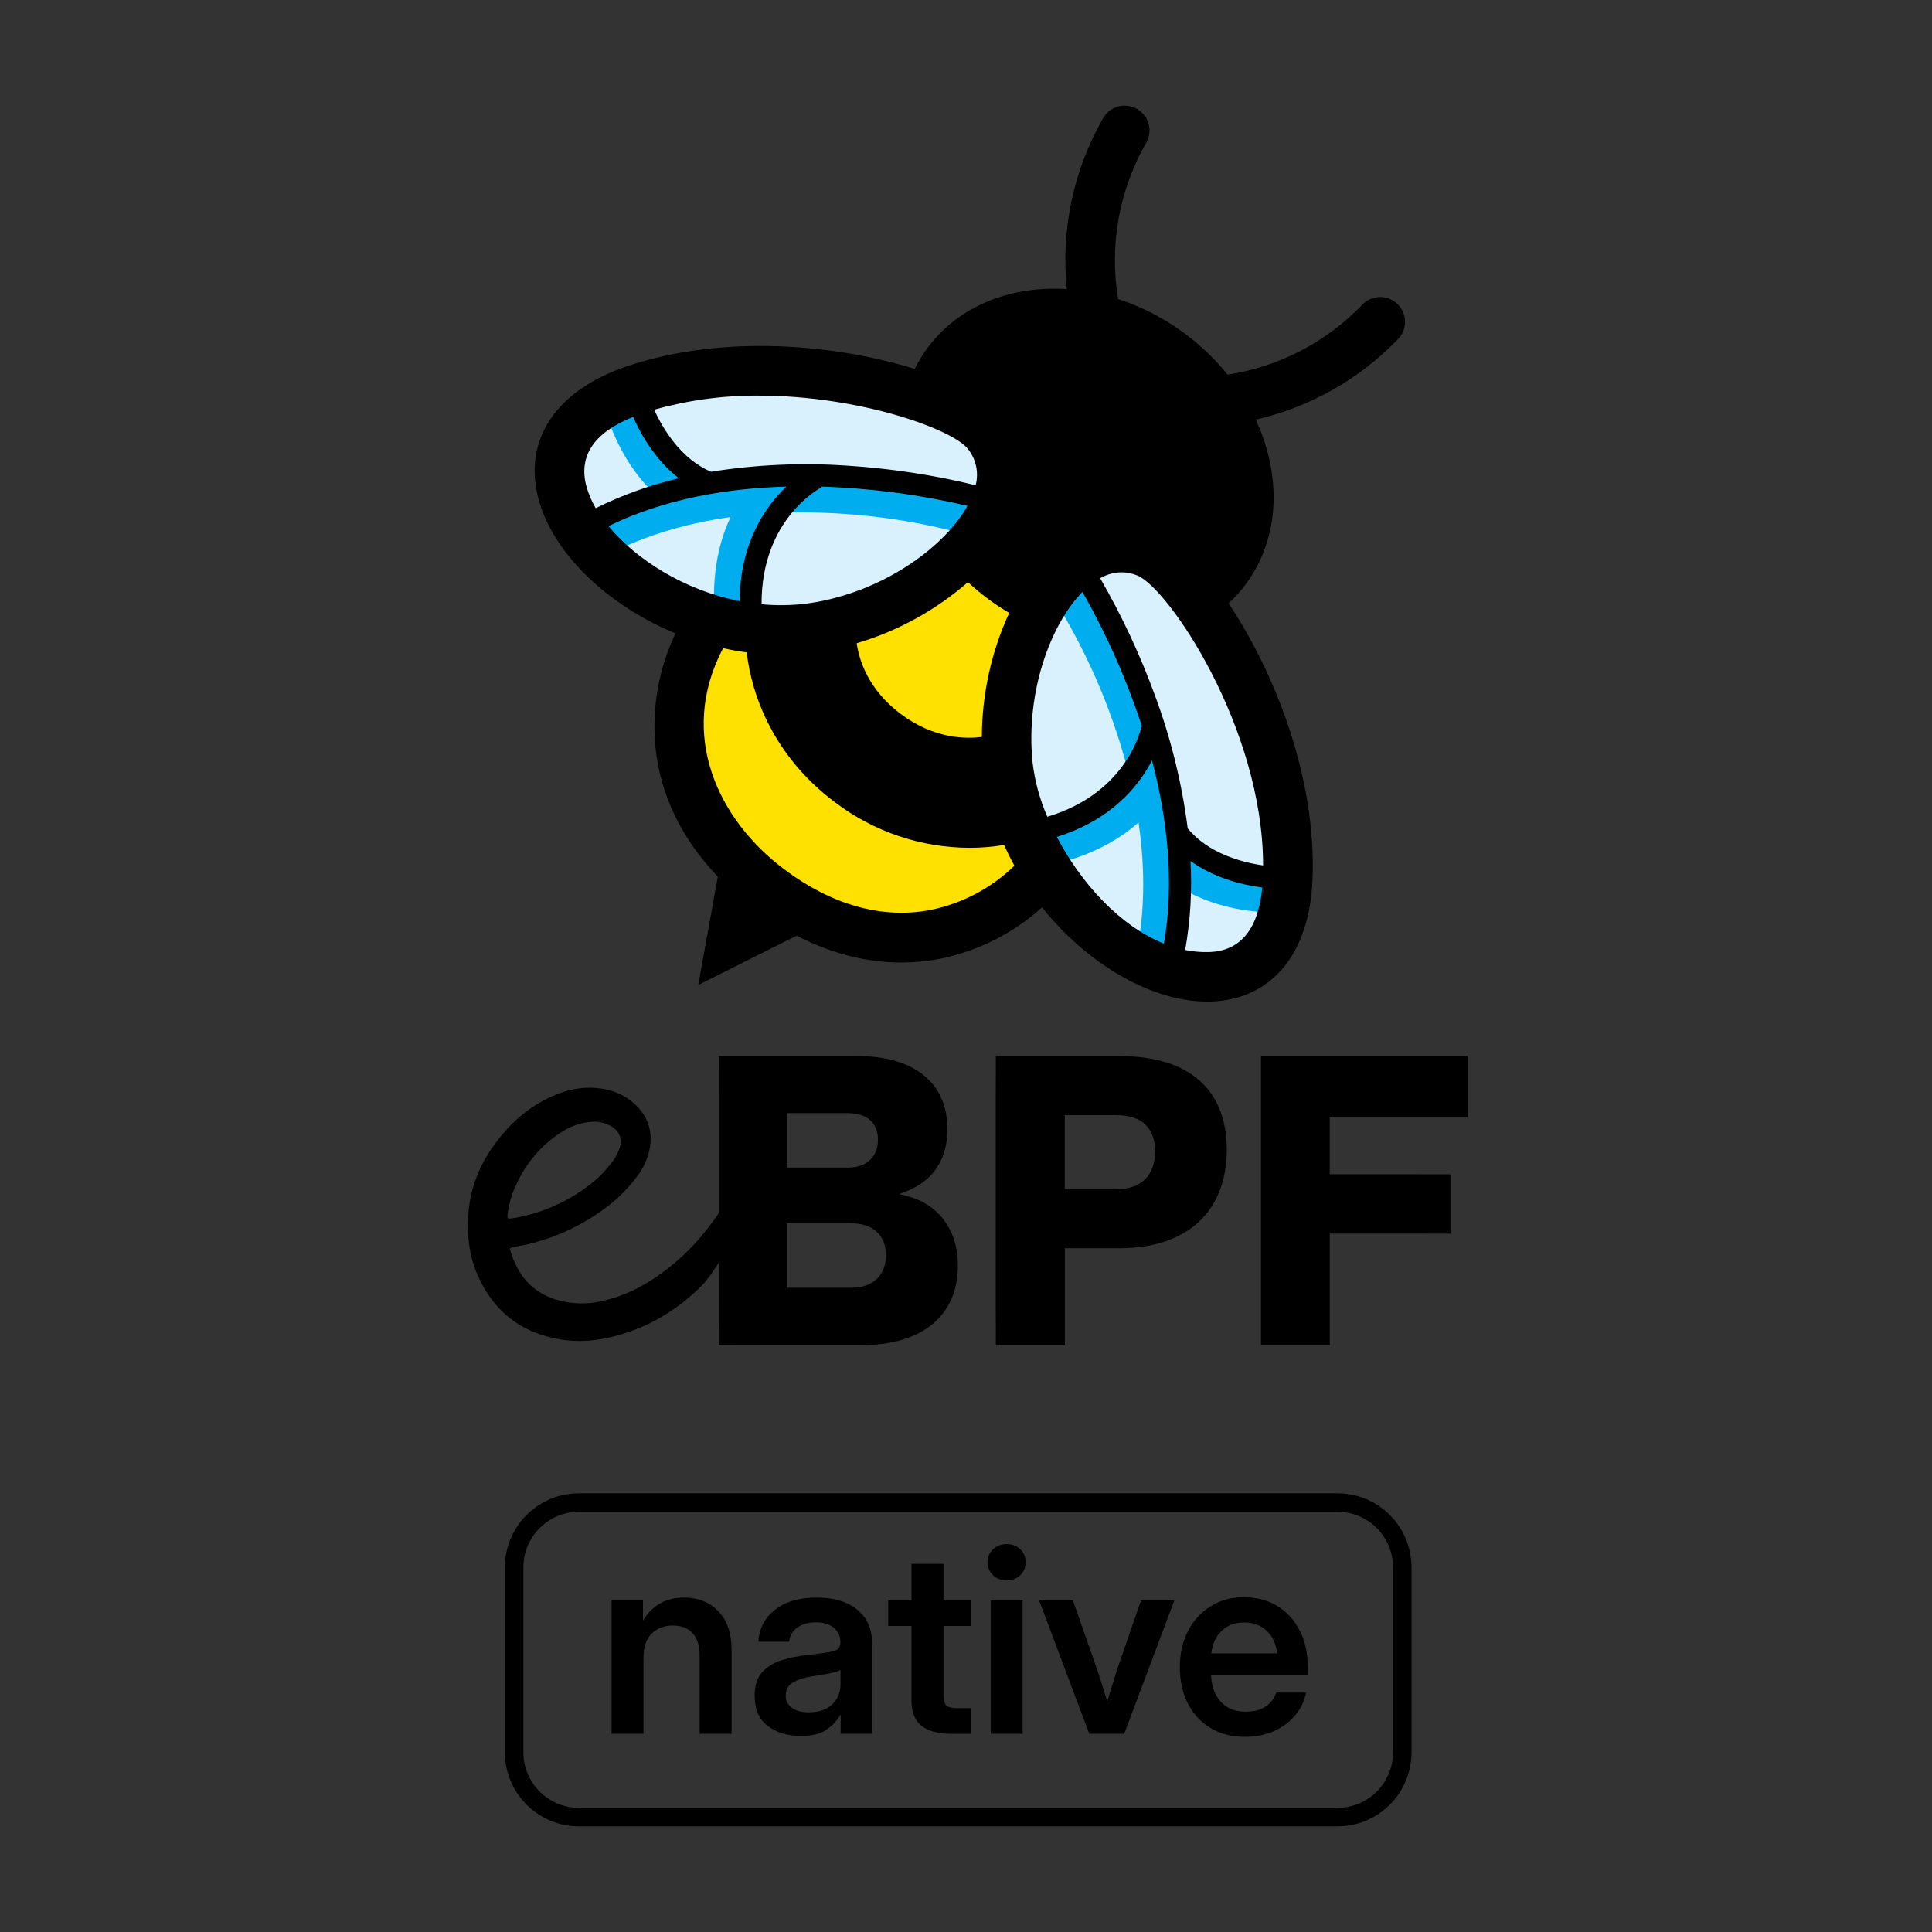 <svg width="128" height="128" viewBox="0 0 128 128" fill="none" xmlns="http://www.w3.org/2000/svg">
<rect x="0" y="0" width="128" height="128" fill="#333333" stroke="none"/>
<path d="M88.612 119.774V121H38.354V119.774H88.612ZM92.29 116.097V103.839C92.29 101.808 90.644 100.161 88.612 100.161H38.354C36.323 100.161 34.677 101.808 34.677 103.839V116.097C34.677 118.128 36.323 119.774 38.354 119.774V121C35.731 121 33.589 118.94 33.457 116.349L33.451 116.097V103.839C33.451 101.215 35.511 99.073 38.102 98.942L38.354 98.936H88.612L88.865 98.942C91.456 99.073 93.516 101.215 93.516 103.839V116.097C93.516 118.805 91.32 121 88.612 121V119.774C90.644 119.774 92.29 118.128 92.29 116.097Z" fill="black"/>
<path d="M82.484 115.071C81.601 115.071 80.836 114.873 80.188 114.476C79.54 114.08 79.04 113.535 78.688 112.842C78.342 112.144 78.168 111.348 78.168 110.454C78.168 109.555 78.347 108.759 78.705 108.066C79.068 107.368 79.568 106.82 80.205 106.424C80.841 106.021 81.573 105.82 82.4 105.82C83.249 105.82 83.992 106.016 84.629 106.407C85.266 106.798 85.76 107.34 86.112 108.033C86.464 108.72 86.64 109.516 86.64 110.421V110.999H80.238C80.266 111.719 80.478 112.3 80.875 112.742C81.272 113.183 81.825 113.404 82.534 113.404C83.065 113.404 83.503 113.289 83.85 113.06C84.196 112.826 84.431 112.518 84.554 112.138H86.531C86.419 112.714 86.174 113.222 85.794 113.664C85.419 114.105 84.948 114.451 84.378 114.703C83.808 114.948 83.177 115.071 82.484 115.071ZM80.255 109.541H84.612C84.545 108.91 84.316 108.412 83.925 108.049C83.54 107.681 83.043 107.496 82.434 107.496C81.819 107.496 81.319 107.681 80.934 108.049C80.554 108.412 80.328 108.91 80.255 109.541Z" fill="black"/>
<path d="M72.168 114.87L68.842 106.021H71.079L72.696 110.63C72.814 110.982 72.925 111.334 73.032 111.686C73.143 112.032 73.252 112.379 73.358 112.725C73.465 112.379 73.571 112.032 73.677 111.686C73.783 111.334 73.892 110.982 74.004 110.63L75.596 106.021H77.808L74.481 114.87H72.168Z" fill="black"/>
<path d="M65.642 114.87V106.021H67.753V114.87H65.642ZM66.697 104.706C66.334 104.706 66.033 104.591 65.792 104.362C65.552 104.128 65.432 103.84 65.432 103.499C65.432 103.158 65.552 102.873 65.792 102.644C66.033 102.415 66.334 102.301 66.697 102.301C67.055 102.301 67.354 102.415 67.594 102.644C67.834 102.873 67.954 103.158 67.954 103.499C67.954 103.84 67.834 104.128 67.594 104.362C67.354 104.591 67.055 104.706 66.697 104.706Z" fill="black"/>
<path d="M64.308 106.023V107.724H62.507V112.332C62.507 112.651 62.571 112.872 62.699 112.994C62.828 113.112 63.062 113.17 63.403 113.17H64.308V114.871H63.035C62.135 114.871 61.468 114.69 61.032 114.327C60.602 113.964 60.387 113.402 60.387 112.642V107.724H58.845V106.023H60.387V103.609H62.507V106.023H64.308Z" fill="black"/>
<path d="M53.055 115.011C52.172 115.011 51.441 114.79 50.86 114.349C50.284 113.902 49.997 113.237 49.997 112.355C49.997 111.684 50.159 111.168 50.483 110.804C50.812 110.436 51.239 110.168 51.765 110C52.295 109.832 52.865 109.718 53.474 109.656C54.295 109.561 54.868 109.478 55.192 109.405C55.516 109.332 55.678 109.145 55.678 108.844V108.777C55.678 108.397 55.533 108.087 55.242 107.846C54.957 107.606 54.563 107.486 54.061 107.486C53.547 107.486 53.128 107.606 52.804 107.846C52.485 108.087 52.312 108.394 52.284 108.768H50.248C50.298 107.891 50.664 107.184 51.346 106.648C52.027 106.112 52.946 105.844 54.103 105.844C55.253 105.844 56.153 106.112 56.801 106.648C57.449 107.184 57.773 107.913 57.773 108.835V114.868H55.695V113.62H55.661C55.449 114.011 55.142 114.341 54.739 114.609C54.337 114.877 53.776 115.011 53.055 115.011ZM53.575 113.444C54.267 113.444 54.792 113.265 55.15 112.908C55.508 112.545 55.686 112.106 55.686 111.592V110.637C55.558 110.721 55.309 110.799 54.941 110.871C54.572 110.938 54.17 111.006 53.734 111.073C53.281 111.14 52.888 111.268 52.552 111.458C52.223 111.642 52.058 111.936 52.058 112.338C52.058 112.684 52.195 112.955 52.468 113.151C52.742 113.346 53.111 113.444 53.575 113.444Z" fill="black"/>
<path d="M42.631 109.866V114.868H40.519V106.02H42.597V107.377C43.212 106.355 44.117 105.844 45.312 105.844C46.239 105.844 46.996 106.143 47.583 106.74C48.175 107.338 48.471 108.204 48.471 109.338V114.868H46.351V109.673C46.351 109.025 46.195 108.534 45.882 108.198C45.569 107.863 45.131 107.696 44.566 107.696C44.013 107.696 43.552 107.869 43.184 108.215C42.815 108.562 42.631 109.112 42.631 109.866Z" fill="black"/>
<path d="M61.964 80.212C61.296 79.636 60.698 79.361 59.571 79.108C60.515 78.763 60.928 78.532 61.434 78.094C62.309 77.312 62.769 76.206 62.769 74.804C62.769 71.762 60.583 69.971 56.855 69.971H50.825C48.937 69.971 47.636 69.971 47.636 69.971C47.636 69.971 47.627 71.998 47.627 73.222V80.364C46.981 81.317 46.097 82.41 45.258 83.178C43.865 84.455 42.103 85.713 39.875 86.2C38.956 86.413 37.998 86.404 37.083 86.173C35.352 85.723 34.325 84.573 33.823 82.9C33.761 82.69 33.785 82.668 33.998 82.626C34.329 82.562 34.661 82.509 34.987 82.431C36.679 82.031 38.281 81.315 39.708 80.322C40.666 79.676 41.509 78.874 42.203 77.95C42.619 77.41 42.906 76.781 43.042 76.113C43.265 74.894 42.893 73.879 41.967 73.071C41.179 72.386 40.232 72.096 39.202 72.066C38.172 72.037 37.209 72.312 36.291 72.764C34.877 73.458 33.745 74.49 32.815 75.749C32.048 76.764 31.501 77.928 31.208 79.166C30.945 80.425 30.931 81.723 31.167 82.987C31.272 83.48 31.423 83.962 31.618 84.427C32.667 86.847 34.48 88.292 37.081 88.733C38.298 88.943 39.505 88.838 40.692 88.533C42.962 87.954 44.896 86.79 46.538 85.13C46.812 84.853 47.287 84.186 47.629 83.644V85.801C47.629 87.412 47.638 89.124 47.638 89.124C47.638 89.124 49.107 89.115 50.85 89.115H57.11C61.114 89.115 63.462 87.159 63.462 83.844C63.46 82.329 62.949 81.087 61.964 80.212ZM33.625 80.491C33.696 79.853 33.866 79.229 34.127 78.642C34.802 77.125 35.806 75.884 37.221 74.994C37.728 74.663 38.3 74.445 38.899 74.355C39.041 74.335 39.186 74.326 39.331 74.312C39.715 74.311 40.094 74.403 40.434 74.581C41.057 74.919 41.267 75.486 41.022 76.154C40.904 76.461 40.741 76.749 40.54 77.009C39.902 77.865 39.097 78.538 38.199 79.107C37.002 79.864 35.674 80.39 34.284 80.659C34.142 80.686 33.998 80.708 33.855 80.729C33.64 80.758 33.599 80.716 33.625 80.491V80.491ZM52.137 73.746H56.142C57.453 73.746 58.166 74.39 58.166 75.517C58.166 76.645 57.407 77.358 56.187 77.358H52.137V73.746ZM56.371 85.321H52.137V81.041H56.348C57.817 81.041 58.696 81.823 58.696 83.157C58.696 84.516 57.821 85.321 56.371 85.321Z" fill="black"/>
<path d="M74.204 69.971H69.169H65.976C65.976 69.971 65.97 72.021 65.97 73.264V85.714C65.97 87.071 65.976 89.128 65.976 89.128H70.555C70.555 89.128 70.555 87.002 70.555 85.644V82.697H74.19C78.655 82.697 81.278 80.258 81.278 76.161C81.269 72.158 78.76 69.971 74.204 69.971ZM73.974 78.781H70.545V73.883H73.974C75.63 73.883 76.528 74.712 76.528 76.296C76.528 77.879 75.584 78.791 73.974 78.791V78.781Z" fill="black"/>
<path d="M93.391 74.022C95.324 74.022 97.239 74.022 97.239 74.022V69.969C97.239 69.969 95.392 69.969 93.368 69.969H86.716C84.944 69.969 83.543 69.969 83.543 69.969C83.543 69.969 83.543 71.743 83.543 73.262V85.183C83.543 87.185 83.543 89.127 83.543 89.127H88.102C88.102 89.127 88.102 87.278 88.102 85.114V81.728H92.424C94.173 81.728 96.095 81.733 96.095 81.733V77.801C96.095 77.801 94.218 77.796 92.424 77.796H88.097V74.02L93.391 74.022Z" fill="black"/>
<path d="M69.01 57.824C64.039 48.266 68.761 40.363 68.761 40.363L66.871 37.721L66.862 37.708L63.788 36.641C63.788 36.641 57.538 43.4 46.965 41.321C44.191 48.487 44.11 52.641 50.411 59.667L50.421 59.679C58.946 63.743 62.901 62.49 69.01 57.824Z" fill="#FFE100"/>
<path d="M65.41 28.71C63.379 26.133 51.374 22.684 42.066 25.814C29.89 29.91 42.302 43.758 54.481 41.492C62.238 40.034 68.916 33.163 65.41 28.71Z" fill="#D9F1FD"/>
<path d="M51.796 31.744L51.284 30.838C50.831 31.119 50.416 31.457 50.051 31.846C48.836 31.946 47.627 32.114 46.431 32.348L46.511 32.142C43.381 30.909 42.259 26.747 42.247 26.707L41.19 26.982L40.133 27.255C40.177 27.431 41.095 30.87 43.733 33.01C41.766 33.588 39.877 34.404 38.107 35.439L39.22 37.324C42.134 35.605 45.317 34.682 48.402 34.257C47.598 35.948 47.038 38.355 47.426 41.672L49.6 41.418C49.147 37.56 50.158 35.253 51.083 33.998C55.458 33.782 59.839 34.262 64.062 35.422L64.719 33.34C60.52 32.145 56.16 31.607 51.796 31.744V31.744Z" fill="#00AEEF"/>
<path d="M75.958 36.605C79.004 37.83 85.696 48.374 85.314 58.188C84.815 71.027 68.031 63.017 66.78 50.691C65.984 42.841 70.705 34.495 75.958 36.605Z" fill="#D9F1FD"/>
<path d="M84.475 60.45L84.401 58.264C84.361 58.264 80.073 58.377 77.987 55.702L77.811 55.84C77.7 54.626 77.52 53.419 77.274 52.225C77.544 51.767 77.753 51.276 77.894 50.763L76.879 50.52C75.784 46.296 74.042 42.266 71.716 38.574L69.896 39.791C72.203 43.513 73.9 47.58 74.924 51.837C73.981 53.081 72.052 54.703 68.219 55.361L68.586 57.517C71.883 56.955 74.034 55.738 75.43 54.489C75.886 57.57 75.9 60.882 75.077 64.167L77.191 64.695C77.688 62.706 77.938 60.663 77.938 58.612C80.436 60.335 83.54 60.45 84.306 60.45C84.396 60.453 84.456 60.452 84.475 60.45Z" fill="#00AEEF"/>
<path d="M92.589 20.145C92.435 19.995 92.252 19.876 92.052 19.796C91.852 19.716 91.638 19.677 91.422 19.679C91.207 19.682 90.994 19.727 90.796 19.812C90.597 19.898 90.418 20.021 90.268 20.175C87.882 22.667 84.741 24.301 81.331 24.822C80.515 23.815 79.578 22.912 78.541 22.134C77.191 21.119 75.683 20.334 74.079 19.811C73.482 16.245 74.142 12.582 75.946 9.449C76.052 9.261 76.119 9.053 76.145 8.839C76.17 8.625 76.154 8.407 76.095 8.2C76.037 7.992 75.938 7.798 75.805 7.628C75.671 7.458 75.506 7.316 75.318 7.211C75.13 7.105 74.922 7.037 74.708 7.012C74.494 6.986 74.276 7.003 74.069 7.061C73.861 7.119 73.666 7.218 73.497 7.352C73.327 7.485 73.185 7.65 73.08 7.839C71.116 11.267 70.277 15.225 70.68 19.155C67.016 18.917 63.562 20.224 61.465 23.031C61.137 23.474 60.848 23.946 60.602 24.44C55.404 22.828 47.959 22.113 41.542 24.264C36.847 25.849 34.652 29.117 35.667 33.024C36.588 36.567 40.161 40.071 44.755 41.963C43.63 44.319 43.17 46.939 43.427 49.538C43.756 52.68 45.172 55.589 47.558 58.081L46.261 65.258L52.779 61.992C55.05 63.167 57.387 63.77 59.711 63.77C60.527 63.77 61.341 63.695 62.144 63.548C64.712 63.054 67.097 61.867 69.04 60.116C72.074 63.926 76.337 66.356 79.962 66.356H80.209C84.243 66.229 86.767 63.199 86.959 58.252C87.224 51.468 84.424 44.512 81.401 39.974C81.801 39.603 82.166 39.198 82.494 38.762C84.271 36.387 84.817 33.333 84.031 30.157C83.83 29.346 83.551 28.558 83.198 27.801C86.793 26.979 90.07 25.124 92.626 22.465C92.929 22.153 93.095 21.733 93.088 21.298C93.081 20.863 92.902 20.448 92.589 20.145V20.145ZM71.716 39.216C73.328 42.055 74.652 45.048 75.667 48.151L75.616 48.142C75.616 48.19 74.75 52.513 69.387 54.114C68.89 52.972 68.561 51.763 68.411 50.526C67.932 45.81 69.639 41.318 71.716 39.216ZM66.861 40.608C65.677 43.185 65.059 45.986 65.05 48.822C64.007 48.962 61.894 48.962 59.686 47.309C57.479 45.657 56.912 43.672 56.758 42.618C59.478 41.812 61.992 40.43 64.131 38.566C64.962 39.346 65.878 40.029 66.861 40.605V40.608ZM54.416 32.239C57.677 32.34 60.92 32.767 64.096 33.516C62.665 36.102 58.835 39.005 54.176 39.873C52.949 40.099 51.697 40.153 50.455 40.034C50.432 34.418 54.259 32.378 54.435 32.283L54.416 32.239ZM50.267 26.212C56.961 26.212 63.107 28.441 64.12 29.735C64.39 30.069 64.577 30.461 64.668 30.88C64.758 31.299 64.748 31.734 64.64 32.149C61.852 31.47 59.009 31.036 56.145 30.852C53.125 30.643 50.09 30.778 47.1 31.256C45.142 30.407 43.962 28.502 43.34 27.146C45.594 26.51 47.926 26.195 50.267 26.212V26.212ZM38.845 32.202C38.316 30.188 39.373 28.648 41.945 27.622C42.486 28.841 43.439 30.498 44.979 31.687C43.072 32.134 41.222 32.798 39.467 33.666C39.193 33.205 38.984 32.71 38.845 32.193V32.202ZM40.314 34.856C44.068 33.023 48.241 32.344 52.096 32.239C50.732 33.535 49.039 35.929 49 39.824C45.329 39.107 42.132 37.059 40.314 34.856ZM61.552 60.306C58.414 60.881 55.104 59.954 51.977 57.608C47.574 54.319 44.889 48.683 47.906 42.944C48.422 43.059 48.944 43.154 49.474 43.222C49.789 46.041 51.246 50.103 55.316 53.149C57.88 55.1 61.012 56.161 64.235 56.17C65.002 56.171 65.768 56.108 66.525 55.98C66.733 56.45 66.962 56.908 67.207 57.356C65.65 58.87 63.684 59.895 61.552 60.306V60.306ZM77.112 62.516C74.161 61.337 71.595 58.464 70.018 55.45C73.673 54.305 75.47 52.036 76.323 50.378C77.308 54.127 77.836 58.367 77.112 62.516ZM80.107 63.076C79.575 63.092 79.043 63.046 78.521 62.94C78.866 60.994 78.984 59.014 78.874 57.04C80.447 58.182 82.307 58.626 83.63 58.802C83.364 61.575 82.18 63.012 80.1 63.076H80.107ZM83.692 57.338C82.215 57.123 80.056 56.529 78.689 54.888C78.304 51.885 77.579 48.936 76.527 46.097C75.544 43.399 74.326 40.792 72.888 38.307C73.316 38.059 73.801 37.924 74.297 37.916C74.66 37.918 75.019 37.99 75.354 38.13C77.387 38.949 83.672 48.181 83.684 57.338H83.692Z" fill="black"/>
</svg>
